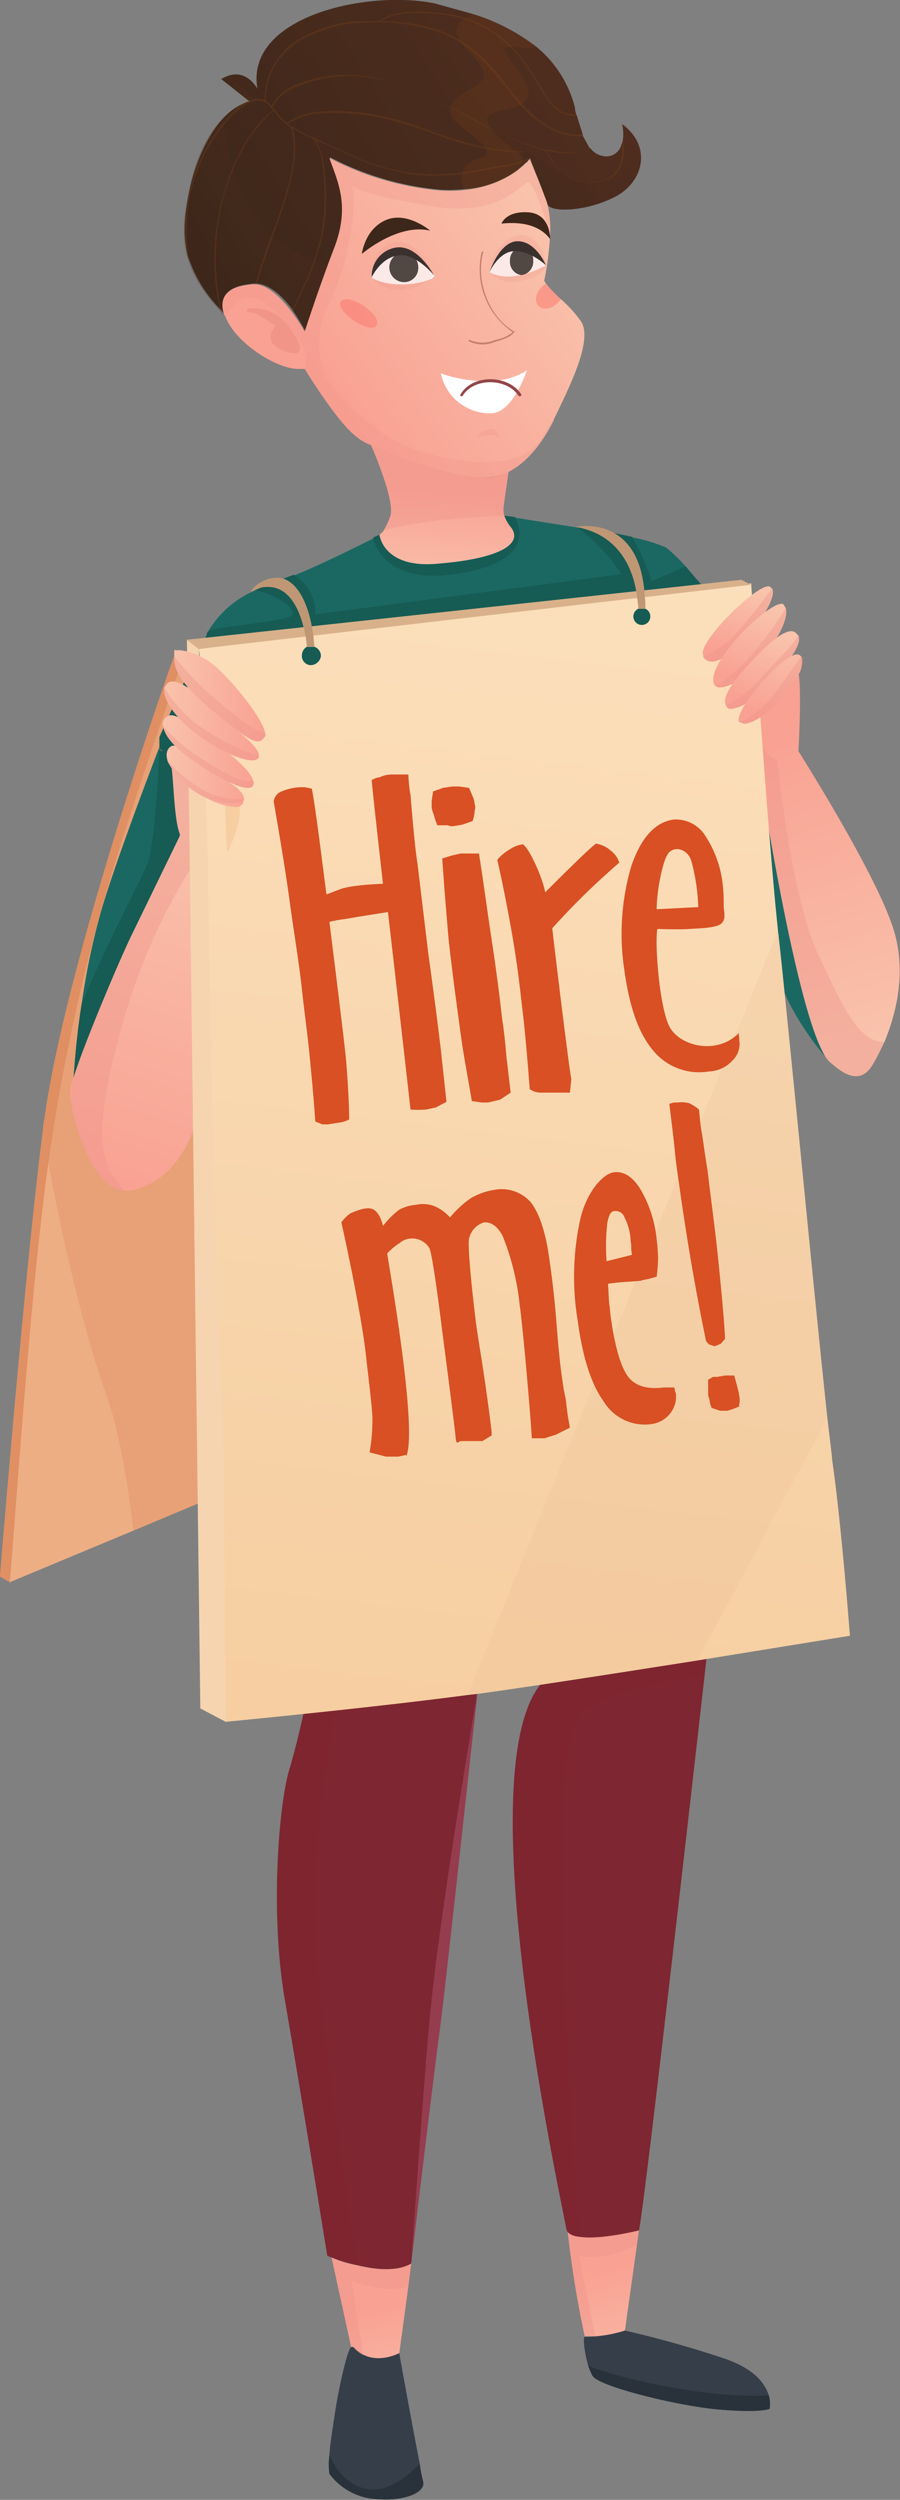 <svg xmlns="http://www.w3.org/2000/svg" xmlns:xlink="http://www.w3.org/1999/xlink" viewBox="0 0 127.6 354.4"><rect x="0" y="0" width="127.6" height="354.4" fill="#808080" stroke="none"/><defs><style>.cls-1{isolation:isolate;}.cls-2{fill:url(#linear-gradient);}.cls-3{fill:url(#linear-gradient-2);}.cls-4{fill:#353e49;}.cls-5{fill:url(#linear-gradient-3);}.cls-25,.cls-6{fill:#7e2631;}.cls-7{fill:url(#linear-gradient-4);}.cls-8{fill:#eeae84;}.cls-10,.cls-9{fill:#e09063;}.cls-10,.cls-16,.cls-48,.cls-50{opacity:0.4;}.cls-11{fill:#1b6862;}.cls-12{fill:#165b54;}.cls-13{fill:url(#linear-gradient-5);}.cls-14{fill:url(#linear-gradient-6);}.cls-15{fill:url(#linear-gradient-7);}.cls-16,.cls-37,.cls-40{fill:#ed9489;}.cls-16,.cls-23,.cls-25,.cls-37,.cls-40,.cls-48,.cls-49,.cls-50,.cls-51,.cls-52{mix-blend-mode:multiply;}.cls-17{fill:#3d271a;}.cls-18{fill:#29313a;}.cls-19{fill:url(#linear-gradient-8);}.cls-20{fill:#fc746d;opacity:0.5;}.cls-21{fill:url(#linear-gradient-9);}.cls-22{fill:#fff;}.cls-23{fill:#dd7972;}.cls-23,.cls-40,.cls-49,.cls-51,.cls-52{opacity:0.3;}.cls-24{fill:url(#linear-gradient-10);}.cls-25,.cls-37,.cls-47,.cls-53{opacity:0.2;}.cls-26{fill:#963c4f;}.cls-27{fill:url(#linear-gradient-11);}.cls-28{fill:#f6d4af;}.cls-29{fill:url(#linear-gradient-12);}.cls-30{fill:url(#linear-gradient-13);}.cls-31{fill:url(#linear-gradient-14);}.cls-32{fill:url(#linear-gradient-15);}.cls-33{fill:#f6cea1;}.cls-34{fill:url(#linear-gradient-16);}.cls-35{fill:url(#linear-gradient-17);}.cls-36{fill:url(#linear-gradient-18);}.cls-38{fill:#514743;}.cls-39{fill:#3a312e;}.cls-41{fill:url(#linear-gradient-19);}.cls-42{fill:url(#linear-gradient-20);}.cls-43{fill:url(#linear-gradient-21);}.cls-44{fill:url(#linear-gradient-22);}.cls-45{fill:#d8b18b;}.cls-46{fill:#bf9775;}.cls-47{fill:#e8bc91;}.cls-48{fill:url(#linear-gradient-23);}.cls-49{fill:url(#linear-gradient-24);}.cls-50{fill:url(#linear-gradient-25);}.cls-51{fill:url(#linear-gradient-26);}.cls-52,.cls-53{fill:#7d431b;}.cls-53{mix-blend-mode:screen;}.cls-54{fill:#c57d6d;}.cls-55{fill:#d85023;}.cls-56{fill:#934747;}</style><linearGradient id="linear-gradient" x1="116.19" y1="322.22" x2="110.29" y2="301.99" gradientTransform="translate(-29.6 21.3) rotate(-1)" gradientUnits="userSpaceOnUse"><stop offset="0" stop-color="#f9c3ac"/><stop offset="1" stop-color="#f9a193"/></linearGradient><linearGradient id="linear-gradient-2" x1="113.15" y1="322.72" x2="107.43" y2="303.14" xlink:href="#linear-gradient"/><linearGradient id="linear-gradient-3" x1="36.98" y1="334.13" x2="31.48" y2="315.29" gradientTransform="translate(52.1 10.2) rotate(5.4)" xlink:href="#linear-gradient"/><linearGradient id="linear-gradient-4" x1="35.25" y1="334.63" x2="29.76" y2="315.8" gradientTransform="translate(52.1 10.2) rotate(5.4)" xlink:href="#linear-gradient"/><linearGradient id="linear-gradient-5" x1="60.48" y1="70.66" x2="61.2" y2="56.14" gradientTransform="translate(2.8 12) rotate(1.3)" xlink:href="#linear-gradient"/><linearGradient id="linear-gradient-6" x1="59.75" y1="70.62" x2="60.47" y2="56.1" gradientTransform="translate(2.8 12) rotate(1.3)" xlink:href="#linear-gradient"/><linearGradient id="linear-gradient-7" x1="27.41" y1="25.09" x2="82.25" y2="-11.41" gradientTransform="translate(2.8 12) rotate(1.3)" gradientUnits="userSpaceOnUse"><stop offset="0.01" stop-color="#3d271a"/><stop offset="1" stop-color="#512e1f"/></linearGradient><linearGradient id="linear-gradient-8" x1="76.49" y1="17.19" x2="43.92" y2="41.39" gradientTransform="translate(2.8 12) rotate(1.3)" xlink:href="#linear-gradient"/><linearGradient id="linear-gradient-9" x1="124.09" y1="133.57" x2="109.67" y2="89.62" gradientTransform="translate(2.8 12) rotate(1.3)" xlink:href="#linear-gradient"/><linearGradient id="linear-gradient-10" x1="31" y1="104.12" x2="15.53" y2="156.34" gradientTransform="translate(2.8 12) rotate(1.3)" xlink:href="#linear-gradient"/><linearGradient id="linear-gradient-11" x1="67.04" y1="230.3" x2="84.11" y2="52.53" gradientTransform="translate(2.8 12) rotate(1.3)" gradientUnits="userSpaceOnUse"><stop offset="0" stop-color="#f6cea1"/><stop offset="1" stop-color="#fce1be"/></linearGradient><linearGradient id="linear-gradient-12" x1="23.72" y1="85.75" x2="36.89" y2="85.75" gradientTransform="translate(2.8 12) rotate(1.3)" xlink:href="#linear-gradient"/><linearGradient id="linear-gradient-13" x1="22.41" y1="89.61" x2="36.05" y2="89.61" gradientTransform="translate(2.8 12) rotate(1.3)" xlink:href="#linear-gradient"/><linearGradient id="linear-gradient-14" x1="22.29" y1="93.98" x2="35.36" y2="93.98" gradientTransform="translate(2.8 12) rotate(1.3)" xlink:href="#linear-gradient"/><linearGradient id="linear-gradient-15" x1="22.99" y1="100.73" x2="9.97" y2="144.68" gradientTransform="translate(2.8 12) rotate(1.3)" xlink:href="#linear-gradient"/><linearGradient id="linear-gradient-16" x1="27.43" y1="102.37" x2="13.59" y2="149.07" gradientTransform="translate(2.8 12) rotate(1.3)" xlink:href="#linear-gradient"/><linearGradient id="linear-gradient-17" x1="22.53" y1="97.51" x2="35.3" y2="97.51" gradientTransform="translate(2.8 12) rotate(1.3)" xlink:href="#linear-gradient"/><linearGradient id="linear-gradient-18" x1="124.4" y1="133.48" x2="109.98" y2="89.53" gradientTransform="translate(2.8 12) rotate(1.3)" xlink:href="#linear-gradient"/><linearGradient id="linear-gradient-19" x1="104.89" y1="69.02" x2="102.14" y2="78.32" gradientTransform="translate(2.8 12) rotate(1.3)" xlink:href="#linear-gradient"/><linearGradient id="linear-gradient-20" x1="106.92" y1="71.62" x2="103.87" y2="81.89" gradientTransform="translate(2.8 12) rotate(1.3)" xlink:href="#linear-gradient"/><linearGradient id="linear-gradient-21" x1="108.64" y1="75.37" x2="105.77" y2="85.08" gradientTransform="translate(2.8 12) rotate(1.3)" xlink:href="#linear-gradient"/><linearGradient id="linear-gradient-22" x1="110.6" y1="75.89" x2="107.35" y2="86.85" gradientTransform="translate(2.8 12) rotate(1.3)" xlink:href="#linear-gradient"/><linearGradient id="linear-gradient-23" x1="29.88" y1="0.59" x2="31.8" y2="-0.69" xlink:href="#linear-gradient-7"/><linearGradient id="linear-gradient-24" x1="25.41" y1="25.48" x2="40.03" y2="15.75" xlink:href="#linear-gradient-7"/><linearGradient id="linear-gradient-25" x1="46.4" y1="24.88" x2="46.41" y2="24.87" xlink:href="#linear-gradient-7"/><linearGradient id="linear-gradient-26" x1="74.44" y1="13.15" x2="87.95" y2="4.16" xlink:href="#linear-gradient-7"/></defs><g class="cls-1"><g id="Layer_1" data-name="Layer 1"><path class="cls-2" d="M90.6,316.1l-.3,2.2-1.7,12.1a18.3,18.3,0,0,1-4.2.8H82.9a143.3,143.3,0,0,1-2.5-15.7C83.3,316.9,88.9,316.5,90.6,316.1Z"/><path class="cls-3" d="M83.3,332c2.9,2.1,5.3-1.6,5.3-1.6a18.9,18.9,0,0,1-5.6.9h-.1C83.1,331.7,83.2,332,83.3,332Z"/><path class="cls-4" d="M109.1,341.5s-1.2.6-7.1.1-17.2-3.3-18-4.8a9.8,9.8,0,0,1-.6-1.4c-.5-1.7-.8-4-.5-4.1H83a18.9,18.9,0,0,0,5.6-.9s6.8,1.5,14.2,4c4.3,1.5,5.7,3.6,6.2,5.2A4.1,4.1,0,0,1,109.1,341.5Z"/><path class="cls-5" d="M58.3,320.9l-.4,3.2-1.3,9.6a6.2,6.2,0,0,1-5.1.2,4.9,4.9,0,0,1-1.4-1.1h-.3L47,320a10.6,10.6,0,0,0,3,1C52.6,321.7,56.1,322.2,58.3,320.9Z"/><path class="cls-6" d="M67.6,238.6l-9.1,80.3h0l-.2,2c-1.9,1.1-4.8.9-7.3.3l-1-.2a25.4,25.4,0,0,1-3.6-1.2s-3.8-23.5-6-36.2-.8-28.4.7-33A119.2,119.2,0,0,0,44,237.9l23.8-1.1Z"/><path class="cls-6" d="M67.8,236.8l-9.3,82.1h0L68,236.8Z"/><path class="cls-7" d="M50.1,332.8h-.3v.3a5.2,5.2,0,0,0,3.7,2,3.7,3.7,0,0,0,3-1.3S52.7,335.8,50.1,332.8Z"/><path class="cls-4" d="M53.6,354.3a8.9,8.9,0,0,1-6.9-3.6,10.6,10.6,0,0,1,0-2.6c.1-1.7.5-4.1.9-6.7s1.6-8.2,2.2-8.7h.3c2.6,3,6.5.9,6.5.9s1.9,10.6,2.9,15.6a19.3,19.3,0,0,0,.5,2.6C60.3,353.3,57.5,354.6,53.6,354.3Z"/><path class="cls-8" d="M31.3,211.8,18.9,217,1.4,224.3,0,223.5s3.7-45.4,6.1-63.2a8.8,8.8,0,0,1,.2-1.7c3-21.7,17.1-62.1,18.4-65.6l1.1.7,2.6,1.8C29,110.8,30.4,172.9,31.3,211.8Z"/><path class="cls-9" d="M25.8,93.7c-1.3,4-7,20-10.7,32.7a273.3,273.3,0,0,0-9.3,47C4,188.7,2.1,215.8,1.4,224.3c0,1.3.1-.3,0,0L0,223.5S4,175,6.3,158.6c3-21.7,17.1-62.1,18.4-65.6Z"/><path class="cls-10" d="M31.3,211.8,18.9,217c-.7-6.2-2-14.4-4.1-20-2.9-8.1-7-25.3-8.7-36.7a8.8,8.8,0,0,1,.2-1.7c3-21.7,17.1-62.1,18.4-65.6l1.1.7,2.6,1.8C29,110.8,30.4,172.9,31.3,211.8Z"/><path class="cls-11" d="M103.5,88.6C84,90.4,30.9,98.4,30.9,98.4a10.5,10.5,0,0,1,.3,3c.1,1.8.2,4.5.5,9.4l-.5.7-.9,1.6-.5-.2a11.4,11.4,0,0,1-5.5-4.7c.4.9.4,7.9,1.3,10v.3l-7,14.4c-2.4,5.1-7.2,16.7-8.2,20.3.2-2.7.5-6.7,1.2-11a98.7,98.7,0,0,1,2.7-12.9c1.5-5.2,5-14.8,8.3-23.4,1.7-4.5,3.4-8.7,4.8-11.8s1.6-3.5,2.1-4.5l.2-.4a14.1,14.1,0,0,1,6.5-5.5c1.7-.8,3.6-1.5,5.5-2.2h.2c3.7-1.5,8.9-4.1,11.1-5.2l.9-.4a29.1,29.1,0,0,1,17.7-2.7l1.5.2,8.8,1.4c2.8.4,5.5.9,7.8,1.4a23,23,0,0,1,4.7,1.4,23.3,23.3,0,0,1,3.8,3.9,63,63,0,0,1,5.4,6.7.9.9,0,0,1,.3.5Z"/><path class="cls-12" d="M63.6,81.5c-7.7.9-10.4-3.2-10.7-5.3l.9-.4a29.1,29.1,0,0,1,17.7-2.7l1.5.2C74.9,76.8,72.9,80.4,63.6,81.5Z"/><path class="cls-13" d="M62.2,79.9c-7.9.8-8.4-4.1-8.4-4.1a2.3,2.3,0,0,0,.6-.6,11.6,11.6,0,0,0,.9-1.9c.9-2.1-2.7-10.2-2.7-10.2,4.2,2.1,12.1,4.6,15.9,4.6a5.8,5.8,0,0,0,1.9-.2,8.5,8.5,0,0,0,1.7-.6l-.7,4.9a3.2,3.2,0,0,0,.1,1.3,5.3,5.3,0,0,0,.9,1.6C74.3,77.1,70.8,79.2,62.2,79.9Z"/><path class="cls-11" d="M117,149.7c.3.6-5.7-6.5-6.7-11.9L107,107.5l.5.9S112.9,140.8,117,149.7Z"/><path class="cls-14" d="M52.6,63.1c4.2,2.1,12.1,4.6,15.9,4.6a8.6,8.6,0,0,0,3.6-.8s-10.8-.6-19.5-3.8Z"/><path class="cls-15" d="M87.2,27.9c-4,2.1-9.3,2.3-9.6,1h0a3.6,3.6,0,0,0-.4-1.1c-1.4-4-1.9-5-2-5.3h-.1v.2l-.3.3h-.2l-1.2,1.1h0a14.3,14.3,0,0,1-7.4,2.7,21,21,0,0,1-3.6.1,41.8,41.8,0,0,1-15.6-4.6c1.1,3.2,3,6.6.7,12.7l-.9,2.3c-1.9,5.2-3.3,9.6-3.3,9.6s-.7-1.3-1.7-2.8-.1-.1-.1-.2c-1.3-1.7-3-3.5-5-3.7h-.6c-3.5.3-4.9,1.7-4,4.4l-.4-.5c-.1-.1-.1-.2-.2-.2a18.8,18.8,0,0,1-4.4-6.9,6.5,6.5,0,0,1-.4-1.3c-.6-2.8-.3-5.7.5-9.3s2.8-7.9,4.9-9.9a8.4,8.4,0,0,1,3.3-2.1h.2l-4-3.2.8-.4c2.8-1.1,4.3,1.8,4.3,1.8C34.7,2.3,52.2-1.5,61.7.5L67.1,2A28.4,28.4,0,0,1,76,6.6a16.3,16.3,0,0,1,5.5,8.6,3.6,3.6,0,0,0,.2,1,.3.3,0,0,0,.1.2c.3,1.1.6,1.9.8,2.6v.2l1,1.8h.1a2.8,2.8,0,0,0,1.7,1.1,2.2,2.2,0,0,0,2.7-1.6,1.4,1.4,0,0,0,.2-.6,6,6,0,0,0-.1-2.3h0C92.6,20.9,91.1,25.9,87.2,27.9Z"/><path class="cls-16" d="M82.1,319.9l2.3,11.3H82.9a143.3,143.3,0,0,1-2.5-15.7c2.9,1.3,8.5.9,10.2.5l-.3,2.2A14.2,14.2,0,0,1,82.1,319.9Z"/><path class="cls-17" d="M75.1,22.5s2.1,5.1,2.5,6.4a3.6,3.6,0,0,0-.4-1.1C75.4,22.7,75.1,22.5,75.1,22.5Z"/><path class="cls-18" d="M109.1,341.5s-1.2.6-7.1.1-17.2-3.3-18-4.8a9.8,9.8,0,0,1-.6-1.4c3.6,1.5,16.3,4.7,25.6,4.2A4.1,4.1,0,0,1,109.1,341.5Z"/><path class="cls-19" d="M78.7,59.1c-.1.2-.2.3-.2.5-1.4,2.8-3.5,5.8-6.4,7.3a8.6,8.6,0,0,1-3.6.8c-3.8,0-11.7-2.5-15.9-4.6a7,7,0,0,1-2.2-1.3c-2.7-2.1-7.2-9.5-7.2-9.5h-.6c-3,.2-8.4-3.2-10.2-6.5a5.4,5.4,0,0,1-.5-1.1h-.1c-.9-2.7.5-4.1,4-4.4S43.2,47,43.2,47s1.9-5.9,4.2-11.9.4-9.5-.7-12.7A41.8,41.8,0,0,0,62.3,27c7.2.5,11.1-2.7,12.4-4l.4-.5s2.1,5.1,2.5,6.4a15.3,15.3,0,0,1,.4,4.2,43.1,43.1,0,0,1-.8,6.5c-.1.2,0,.3.2.6a19,19,0,0,0,2.1,2.2,17.8,17.8,0,0,1,2.9,3.2C84.1,48.3,80.6,55.1,78.7,59.1Z"/><path class="cls-20" d="M48.3,42.8c-.8,1.3,4.3,4.8,5.1,3.3S49.2,41.3,48.3,42.8Z"/><path class="cls-21" d="M125.4,147.7c-.6,1.2-1.1,2.3-1.6,3.1-1.9,3.4-4.6,1.1-6.1-.2-4.4-3.7-10.2-42.2-10.2-42.2s-2-5.2-2.2-5.8a5.6,5.6,0,0,0,1.5-.4,11.4,11.4,0,0,0,3.3-2.8l1.7-2.2a18.2,18.2,0,0,0,1.4-1.9c.5,2.6,0,11.2,0,11.2s10.8,17,13.4,25C128.6,137.6,127.1,143.6,125.4,147.7Z"/><path class="cls-16" d="M125.4,147.7c-.6,1.2-1.1,2.3-1.6,3.1-1.9,3.4-4.6,1.1-6.1-.2-4.4-3.7-10.2-42.2-10.2-42.2s-2-5.2-2.2-5.8a5.6,5.6,0,0,0,1.5-.4c.4,1.9,1.4,5,3.4,5.5,0,0,2,19.9,5.9,27.8C118.6,140.6,121.4,148,125.4,147.7Z"/><path class="cls-22" d="M52.9,39.5c-.8-.3.8-2.3,3-3.5s5,2.3,5.6,3S56.5,41.3,52.9,39.5Z"/><path class="cls-22" d="M69.4,38.6s.7-2.6,2.9-3.1,5.1,2.1,5.1,2.1S72.8,40.4,69.4,38.6Z"/><path class="cls-12" d="M103.5,88.6C84,90.4,30.9,98.4,30.9,98.4a10.5,10.5,0,0,1,.3,3l-4.6-.4,2.8-11.4c.5-.8,11.3-1.4,12-2.4s-2.5-3.1-5.3-3.5c1.7-.8,3.6-1.5,5.5-2.2a6.1,6.1,0,0,1,3.1,5.6l43.4-5.7a27,27,0,0,0-6.3-6.7c2.8.4,5.5.9,7.8,1.4a33.2,33.2,0,0,1,2.8,6.3l4.8-2.1c2.1,2.4,5.4,6.4,6.3,7.8Z"/><path class="cls-6" d="M100.3,233.5s-.1,1.4-.4,4c-1.8,15.9-8.3,73.3-9.3,78.7,0,0-5.6,1.4-8.5.9-1-.1-1.7-.5-1.8-1.1-.9-5-15.5-71.3-1.7-78.9Z"/><path class="cls-23" d="M35.6,43.7a6.2,6.2,0,0,1,5.2,2.4c1.8,2.3,2,3.6,1.4,3.9s-4.6-.5-3.7-2.9l.5-.9s-2.3-1.8-3.4-1.9S35,43.7,35.6,43.7Z"/><path class="cls-12" d="M31.2,111.5l-.9,1.6-.5-.2a11.4,11.4,0,0,1-5.5-4.7c.4.9.4,7.9,1.3,10v.3l-7,14.4c-2.4,5.1-7.2,16.7-8.2,20.3.2-2.7.5-6.7,1.2-11,3.5-8.3,8.4-17.6,9.3-19.7s1.6-12.8,1.7-16.6v-1.4L27.3,94h0l2.3,8.5Z"/><path class="cls-16" d="M58.3,320.9l-.4,3.2c-1.3.6-4.9.6-8.1-.8l1.7,10.6a4.9,4.9,0,0,1-1.4-1.1h-.3L47,320a10.6,10.6,0,0,0,3,1C52.6,321.7,56.1,322.2,58.3,320.9Z"/><path class="cls-24" d="M31.9,121.7c.4,5.7-1.5,25.4-3.5,35s-7.6,11.7-9.9,12.1h-.8c-2-.1-3.7-1.9-5.1-4.6a29.6,29.6,0,0,1-2.5-7.8h0c0-.5.1-1.6.2-3.2,1-3.6,5.8-15.2,8.2-20.3l7-14.4v-.3c-.9-2.1-.9-9.1-1.3-10a10,10,0,0,0,2.6,3,10.5,10.5,0,0,0,2.9,1.7l.5.2,1.6.6q.1,3.5.3,7.2Z"/><path class="cls-16" d="M16.2,167l1.5,1.9c-2-.1-3.7-1.9-5.1-4.6a29.6,29.6,0,0,1-2.5-7.8h0c0-.5.1-1.6.2-3.2,1-3.6,5.8-15.2,8.2-20.3l7-14.4v-.3c-.9-2.1-.9-9.1-1.3-10a10,10,0,0,0,2.6,3c-.1,2.4.1,6.9,2,9.1A85.2,85.2,0,0,0,17.7,144C13.8,157.4,13.7,163.6,16.2,167Z"/><path class="cls-25" d="M67.8,236.8l-.2,1.8c-1.5,1.2-3.6,2.2-7.5,2.7s-11.8-1.6-11.8-1.6-5.4,21.6-3,42.3,4.9,36.1,4.9,36.1l.8,3.1-1-.2a25.4,25.4,0,0,1-3.6-1.2s-3.8-23.5-6-36.2-.8-28.4.7-33A119.2,119.2,0,0,0,44,237.9Z"/><path class="cls-20" d="M79.5,42.4c-.7,1.1-2.2,1.8-3.1,1s-.2-2.5,1-3.2A19,19,0,0,0,79.5,42.4Z"/><path class="cls-26" d="M67.8,239.2c-.5,4-4.5,41.6-5.5,49s-4,32.7-4,32.7,1.8-26.4,2.7-35.5C62.3,271.3,67.8,239.2,67.8,239.2Z"/><path class="cls-25" d="M82.1,243.2c-4.4,5.9-1.8,49,0,73.9-1-.1-1.7-.5-1.8-1.1-.9-5-15.5-71.3-1.7-78.9l21.7-3.6s-.1,1.4-.4,4C94.6,238.6,84.8,239.6,82.1,243.2Z"/><path class="cls-27" d="M118,207.1c-.1-1.3-.4-3.4-.7-6.1-1.8-16.6-5.6-56.6-6.9-68.2,0-.3-.1-.6-.1-.9-1.5-14.1-3.8-49.2-3.8-49.2s-4.9.8-6.5.9l-8.6.8H90.3C76.8,86,57.8,88.3,44.4,90H43.3L28.2,92a27.3,27.3,0,0,1,.2,3.5c.6,15.3,2,77.4,2.9,116.3.4,18.9.7,32.3.7,32.3s20.8-2,34.3-3.8l1.7-.2c6.6-.9,19.5-2.9,30.9-4.7l21.6-3.5S119.3,216.1,118,207.1ZM44.1,94.3a1.3,1.3,0,0,1-1.3-1.4,1.4,1.4,0,0,1,.7-1.2h1.1a1.4,1.4,0,0,1,.9,1.3A1.5,1.5,0,0,1,44.1,94.3Zm46.4-8h1a1.2,1.2,0,0,1,.7,1.1A1.2,1.2,0,0,1,91,88.6a1.2,1.2,0,0,1-1.2-1.2A1.2,1.2,0,0,1,90.5,86.3Z"/><path class="cls-18" d="M53.6,354.3a8.9,8.9,0,0,1-6.9-3.6,10.6,10.6,0,0,1,0-2.6c.9,2,2.7,4.5,5.7,4.8s5.5-2,7.1-3.6a19.3,19.3,0,0,0,.5,2.6C60.3,353.3,57.5,354.6,53.6,354.3Z"/><path class="cls-28" d="M32,244.1l-3.6-1.9L26.5,90.7,28.2,92s1.3,26,1.3,31.2.7,40.6.9,46.3,1.4,35.8,1.4,42.2S32,244.1,32,244.1Z"/><path class="cls-29" d="M37.5,104.5c-.9,1.3-2,.7-7.4-3.8s-5.4-6.3-5.4-7.7.1-.7.3-.8,2.7,0,5.2,2,7.2,7.8,7.4,9.8A.4.4,0,0,1,37.5,104.5Z"/><path class="cls-30" d="M36.7,107.1v.2c-.4,1.3-4.4-.1-8.1-2.7s-5.6-5.5-5.3-7.1l.3-.5c1.1-1.3,3.8.8,7.1,3.9S36.7,105.8,36.7,107.1Z"/><path class="cls-31" d="M35.9,111.3c-.4,1.3-4.5-.7-8-3.1s-4.5-3.9-4.8-5.3a1.1,1.1,0,0,1,.1-.8c.9-1.6,2.6-.3,6.4,2.5s5.9,4.7,6.3,6.1A.6.6,0,0,1,35.9,111.3Z"/><path class="cls-11" d="M10.1,156.6h0Z"/><path class="cls-32" d="M10.1,153.7a6.1,6.1,0,0,0,0,2.7c0-.5.1-1.6.2-3.2Z"/><path class="cls-33" d="M33.9,114.1h0a5.8,5.8,0,0,1-2-.4q.1,3.5.3,7.2C33,119.4,34.4,115.9,33.9,114.1Z"/><path class="cls-34" d="M24.3,108.2h0a11.8,11.8,0,0,0,5.5,5,9,9,0,0,0,4.1,1.2C33.3,111.8,24.3,108.2,24.3,108.2Z"/><path class="cls-35" d="M34.6,113.3h0c-.1.7-.4,1.1-1.1,1.1a9,9,0,0,1-4.1-1.2,11.8,11.8,0,0,1-5.5-5,1.4,1.4,0,0,1-.2-.6,2,2,0,0,1,0-1.1c.9-2.2,3.4.7,5.4,2.2S34.7,111.8,34.6,113.3Z"/><path class="cls-36" d="M110.1,99.4a40.2,40.2,0,0,0,3.1-4.1l-7.9,7.3h0C106.4,102.6,108.3,101.5,110.1,99.4Z"/><path class="cls-37" d="M61.5,39s-2-5-5.4-4.7-3.4,5-3.4,5a5,5,0,0,0,4.6,1.8A6.6,6.6,0,0,0,61.5,39Z"/><path class="cls-37" d="M69.4,38.6s.6-4.5,3.9-5.2,4.1,4.2,4.1,4.2-.3,1.6-3.4,2.2A4.5,4.5,0,0,1,69.4,38.6Z"/><path class="cls-17" d="M71.1,31.7c1.1-.1,4.9-.5,6.9,2.2,0,0,.1-3.6-3.1-3.8S71.1,31.7,71.1,31.7Z"/><path class="cls-38" d="M59.3,38a2,2,0,0,1-2,2,2.1,2.1,0,0,1,0-4.2A2.1,2.1,0,0,1,59.3,38Z"/><path class="cls-17" d="M51.3,36s5.1-4.4,9.7-3.3c0,0-3.3-2.8-6.3-1.5S51.3,36,51.3,36Z"/><path class="cls-38" d="M75.6,37a1.9,1.9,0,0,1-1.7,2,1.9,1.9,0,0,1-1.6-2A1.9,1.9,0,0,1,74,35,1.9,1.9,0,0,1,75.6,37Z"/><path class="cls-39" d="M52.7,39.3s1.3-2.8,3.8-3.1,5,2.8,5,2.8-2.3-4.4-5.4-3.9A4.1,4.1,0,0,0,52.7,39.3Z"/><path class="cls-39" d="M69.4,38.6s1.3-3,3.6-3,4.4,2,4.4,2-1.4-3.4-4-3.4S69.4,38.6,69.4,38.6Z"/><path class="cls-40" d="M78.7,59.1c-.1.2-.2.3-.2.5-1.4,2.8-3.5,5.8-6.4,7.3a8.6,8.6,0,0,1-3.6.8c-3.8,0-11.7-2.5-15.9-4.6a7,7,0,0,1-2.2-1.3c-2.7-2.1-7.2-9.5-7.2-9.5s.3,0,0,0a4.2,4.2,0,0,0,.1-2.6c-.9-1.5-6.2-10.3-9.9-6.6l-1.5,1.7h-.1c-.9-2.7.5-4.1,4-4.4S43.2,47,43.2,47s1.9-5.9,4.2-11.9.4-9.5-.7-12.7A41.8,41.8,0,0,0,62.3,27c7.2.5,11.1-2.7,12.4-4l.4-.5s2.1,5.1,2.5,6.4a15.3,15.3,0,0,1,.4,4.2c-1-3-2.2-6.7-3-7.2s-3.4,4.9-13.3,3.4-11.8-2.9-11.8-2.9c.5,1.7.3,9.1-3.2,16.6l-.8,1.7c-1.1,3.9-.8,6.8.8,9.4a29.4,29.4,0,0,0,9.7,8.6c3.6,1.8,10.2,3.4,15.1,2.6S76.7,61.8,78.7,59.1Z"/><path class="cls-40" d="M67.5,62s2.6-.8,3.3.1a1.2,1.2,0,0,0-1.2-1.3A2.8,2.8,0,0,0,67.5,62Z"/><path class="cls-16" d="M71.5,73.1c-3.6.1-11.7.6-17.1,2.1a11.6,11.6,0,0,0,.9-1.9c.9-2.1-2.7-10.2-2.7-10.2,4.2,2.1,12.1,4.6,15.9,4.6a5.8,5.8,0,0,0,1.9-.2,8.5,8.5,0,0,0,1.7-.6l-.7,4.9A3.2,3.2,0,0,0,71.5,73.1Z"/><path class="cls-16" d="M34.6,113.3h0c-.1.7-3.3.8-5.2-.1a11.8,11.8,0,0,1-5.5-5,1.4,1.4,0,0,1-.2-.6c.7,1.3,3.7,3.8,6.1,4.9A12.4,12.4,0,0,0,34.6,113.3Z"/><path class="cls-16" d="M35.9,111.3c-.4,1.3-4.5-.7-8-3.1s-4.5-3.9-4.8-5.3a24.7,24.7,0,0,0,5.7,4.8c3.3,2.1,5.9,3.5,7.1,3A.6.6,0,0,1,35.9,111.3Z"/><path class="cls-16" d="M36.7,107.1v.2c-.4,1.3-4.4-.1-8.1-2.7s-5.6-5.5-5.3-7.1a18.6,18.6,0,0,0,4.4,5C30.1,104.4,35,106.9,36.7,107.1Z"/><path class="cls-16" d="M37.5,104.5c-.9,1.3-2,.7-7.4-3.8s-5.4-6.3-5.4-7.7a40.4,40.4,0,0,0,5.7,6c2.7,2.3,5.5,4.6,7.2,5A.4.4,0,0,1,37.5,104.5Z"/><path class="cls-16" d="M23,106.6l-1.1-1,1.1.8Z"/><path class="cls-41" d="M104.6,91.6c-2.6,2.6-4.3,2.6-4.9,1.5v-.2c-.9-1.9,8.2-10.7,9.5-9.7l.3.3C110.1,84.9,107.2,89.2,104.6,91.6Z"/><path class="cls-16" d="M104.6,91.6c-2.6,2.6-4.3,2.6-4.9,1.5a14,14,0,0,0,4.2-2.8,78.2,78.2,0,0,0,5.5-6.8C110.1,84.9,107.2,89.2,104.6,91.6Z"/><path class="cls-42" d="M107.5,94c-2.3,2.7-5.1,3.9-6,3.3s-.2-.1-.2-.2c-1.6-3,8.5-12.6,9.8-11.4l.3.5C111.9,87.8,109.9,91.3,107.5,94Z"/><path class="cls-16" d="M107.5,94c-2.3,2.7-5.1,3.9-6,3.3a27.4,27.4,0,0,0,5.6-5.1,50.3,50.3,0,0,0,4.3-6C111.9,87.8,109.9,91.3,107.5,94Z"/><path class="cls-43" d="M109.1,96.9c-2.4,2.9-5.5,4.1-6,3.4l-.2-.3c-.5-1.3,1-3.3,2.9-5.4s5.8-6.3,7.1-4.8l.3.3C113.8,91.6,111.3,94.3,109.1,96.9Z"/><path class="cls-16" d="M109.1,96.9c-2.4,2.9-5.5,4.1-6,3.4l-.2-.3a15.2,15.2,0,0,0,5.1-4c1.8-2,4.2-4.3,5.2-5.9C113.8,91.6,111.3,94.3,109.1,96.9Z"/><path class="cls-44" d="M113.4,95.3a40.2,40.2,0,0,1-3.1,4.1c-1.8,2.1-3.7,3.2-4.8,3.2l-.6-.2h-.1c-1-1.6,7.1-10.8,8.6-9.5s.1.1.2.2S113.8,94.4,113.4,95.3Z"/><path class="cls-16" d="M113.4,95.3a40.2,40.2,0,0,1-3.1,4.1c-1.8,2.1-3.7,3.2-4.8,3.2l-.6-.2a13.4,13.4,0,0,0,4.7-3.8c1.2-1.5,2.9-4,4-5.6C114,93.6,113.8,94.4,113.4,95.3Z"/><polygon class="cls-45" points="26.5 90.7 105.1 82.2 106.5 82.9 28.2 92 26.5 90.7"/><path class="cls-46" d="M44.6,91.7H43.5a11.5,11.5,0,0,0-.2-1.6c-.6-3.1-2.1-7.6-6.3-6.8l-1.5.6a4.7,4.7,0,0,1,3.8-2c2.3,0,4.4,2.8,5.1,8.1C44.5,90.5,44.5,91.1,44.6,91.7Z"/><path class="cls-46" d="M91.5,86.3h-1c0-.4-.1-1-.2-1.8-.4-3.3-2.2-8.7-8.7-9.8,0,0,9.1-2,9.8,9.7A12.1,12.1,0,0,1,91.5,86.3Z"/><path class="cls-47" d="M117.3,201,98.9,235.4c-11.4,1.8-24.3,3.8-30.9,4.7l-1.7.2,44-108.4c0,.3.1.6.1.9C111.7,144.4,115.5,184.4,117.3,201Z"/><path class="cls-48" d="M35.4,14.4l-4.1-3.2.8-.4C33.8,11.7,36.2,13.6,35.4,14.4Z"/><path class="cls-49" d="M46.5,37.4c-1.9,5.2-3.3,9.6-3.3,9.6s-3.4-7.1-7.4-6.7-4.9,1.7-4,4.4c-6.2-6.4-6.5-11-4.9-18.2,1-4.7,2.8-7.9,4.9-9.9-.2,3.6,1.8,10.2,4.7,14.5S43.6,36.6,46.5,37.4Z"/><path class="cls-50" d="M48.7,37.9Z"/><path class="cls-51" d="M87.2,27.9c-4,2.1-9.3,2.3-9.6,1h0a3.6,3.6,0,0,0-.4-1.1c-1.8-5.1-2.1-5.3-2.1-5.3l-.4.5h-.2c-.4-1.6-.6-2.5-.2-2s6,5.1,11.1,4.8,3.9-5.4,2.9-8.2C92.6,20.9,91.1,25.9,87.2,27.9Z"/><path class="cls-52" d="M88.4,20a1.4,1.4,0,0,1-.2.6c.1,1.9-.3,3.8-2,4.7a6.4,6.4,0,0,1-5.4-.2c-1.6-.8-2.5-2.4-3.4-3.8a10,10,0,0,0,6.4-.2h-.1l-.9.3a10.6,10.6,0,0,1-5-.2h-.5a39.3,39.3,0,0,1-9.9-4.2c-3.9-2-7.6-4.1-11.8-5.3A19.3,19.3,0,0,0,42,12a6.4,6.4,0,0,0-3.5,3h0a1.8,1.8,0,0,0-.8-.7,9.8,9.8,0,0,1,1.3-5,10.7,10.7,0,0,1,3.3-3.4,19.5,19.5,0,0,1,10-2.7A26.6,26.6,0,0,1,62.4,4.6c5,1.8,7.9,6.1,11.1,10,2,2.3,4.9,4.5,8.1,4.7h1.1V19a6.6,6.6,0,0,1-2.4-.1,11.6,11.6,0,0,1-4.5-2.4,35,35,0,0,1-4.4-5,24.7,24.7,0,0,0-5.1-5.1,17.3,17.3,0,0,0-5.7-2.6A28.2,28.2,0,0,0,54,3c1.9-1.2,4.3-1.2,6.4-1.1a19.6,19.6,0,0,1,6.8,1.3,17.1,17.1,0,0,1,6.3,4.7c1.8,2.1,2.9,4.7,4.6,6.9a4.4,4.4,0,0,0,3.7,1.6h0a.3.3,0,0,1-.1-.2,3.9,3.9,0,0,1-2.1-.4,6.4,6.4,0,0,1-2.5-2.9c-.8-1.1-1.4-2.3-2.2-3.4a17.7,17.7,0,0,0-5.5-5.4,15.2,15.2,0,0,0-6.5-2.2A26.8,26.8,0,0,0,58,1.7,8,8,0,0,0,53.7,3H50.4a19.1,19.1,0,0,0-9,3.2,10.2,10.2,0,0,0-3.9,8,2.4,2.4,0,0,0-2.2.1h-.2l-1,.6A19,19,0,0,0,30.5,19a22.8,22.8,0,0,0-4.1,11.2,26.2,26.2,0,0,0,0,5.6,6.5,6.5,0,0,0,.4,1.3,27.8,27.8,0,0,1,.1-9.1,23.7,23.7,0,0,1,4-9.2A19.9,19.9,0,0,1,34,15.4c1-.8,2.5-1.6,3.7-.8h.1a2,2,0,0,1,.6.7l.3.3c-3.8,3.1-6,8-7.2,12.6a33.4,33.4,0,0,0-.6,14.4l.3,1.4c.1,0,.1.1.2.2s-.3-1.4-.4-2.2a35.2,35.2,0,0,1,.9-14.8c1.3-4.3,3.5-8.6,6.9-11.5l.6.8a13.7,13.7,0,0,0,1.8,1.6c.8,2.4.4,5.2-.2,7.6A62.3,62.3,0,0,1,38.6,33c-.9,2.4-1.7,4.8-2.4,7.3h.2c1.3-4.5,3.2-8.8,4.5-13.4.7-2.7,1.4-5.9.6-8.7l.7.4,2.2,1.1c1.2,1.5,1.4,3.8,1.5,5.6a32,32,0,0,1-.1,6.2C45.3,36,43.3,40,41.4,44c0,.1.1.1.1.2,1.9-4,3.9-8,4.5-12.4a28.3,28.3,0,0,0,.1-6.5c-.1-1.8-.3-3.9-1.4-5.4l1.3.5,4.2,1.9a33.3,33.3,0,0,0,8.7,2.5,33.8,33.8,0,0,0,9-.5l3.9-.7a16.8,16.8,0,0,0,3.2-.9l.2-.2h.1c.1-.1,0-.2-.1-.2a10.4,10.4,0,0,1-3.8,1.1l-3.9.7a29,29,0,0,1-9.3.4,32.4,32.4,0,0,1-9-2.8l-4.1-1.9-.6-.3h-.1a21.1,21.1,0,0,1-3-1.6h-.2l-.4-.3c1.9-1.4,4.3-1.6,6.6-1.6a35.3,35.3,0,0,1,7.2.8A82.7,82.7,0,0,1,63,19.5a38.3,38.3,0,0,0,8.9,2H75a5.6,5.6,0,0,0,2.2-.3h0a10.7,10.7,0,0,0,3.6,4,6.8,6.8,0,0,0,5.4.2C88.3,24.5,88.6,22.2,88.4,20ZM73.9,21.4a22.8,22.8,0,0,1-4.5-.4,55.4,55.4,0,0,1-8.8-2.6,41,41,0,0,0-8.3-2.3,29.2,29.2,0,0,0-6.6-.3,8.8,8.8,0,0,0-5,1.6,6.5,6.5,0,0,1-1.6-1.7,1.5,1.5,0,0,1-.5-.6h.1c.9-1.9,3.1-2.8,5-3.4a19.2,19.2,0,0,1,6.3-.9c5.3.1,10.4,2.5,14.9,5a69.2,69.2,0,0,0,9.5,4.6l2.6.9A10.6,10.6,0,0,1,73.9,21.4Z"/><path class="cls-53" d="M74.9,13.6c-.5,2-4.2,1.7-5.5,2.7s1.8,3.8,3.7,5.1a1.6,1.6,0,0,1,.2,2.8h0a14.3,14.3,0,0,1-7.4,2.7,2.8,2.8,0,0,1,1.7-4.3c3.3-.8.2-2.7-2.4-4.8s-1.3-3.6,1.7-5.3,1.7-2.8-.9-5.7S65.3,2.9,67.1,2A28.4,28.4,0,0,1,76,6.6c-1.3.7-3.7-.4-4.4.2S75.4,11.5,74.9,13.6Z"/><path class="cls-54" d="M72.9,47c-3.6-2.1-5.5-7.2-4.4-11.2.1-.1-.1-.2-.2-.1a10.8,10.8,0,0,0,4.4,11.4,5.7,5.7,0,0,1-2.5,1.1,4.5,4.5,0,0,1-3.6,0,.1.1,0,1,0-.1.2,4.5,4.5,0,0,0,3.6.1c.9-.3,2.2-.6,2.8-1.4S73,47,72.9,47Z"/><path class="cls-55" d="M60.7,135l-1.5-12.5c-.3-1.8-.6-5-1-9.8a18.9,18.9,0,0,1-.3-2.9H55.4a4.2,4.2,0,0,0-1.6.4,2.5,2.5,0,0,0-1.1.4c.1,1.5,1.6,14.7,1.6,14.7s-4,.1-5.9.7l-2.1.8c-.1-.3-1.5-12.2-2.1-15l-1-.2h-.6a7.6,7.6,0,0,0-2.9.7,1.8,1.8,0,0,0-.9,1.3c.9,5.2,1.7,10,2.3,14.4s1.3,8.5,1.7,12.2.8,6.4,1.1,9.5.6,6.2.8,9.3l1,.4h.8l1.9-.3a3.6,3.6,0,0,0,1.1-.4c0-2.3-.2-5.4-.4-8s-2.4-20-2.4-20a14.3,14.3,0,0,1,2.2-.4l1.7-.3,4.4-.7c.2,1.6,2.9,25.2,3.2,28a15.5,15.5,0,0,0,2.2,0l1.4-.3,1.5-.8-.8-7.4C62.1,145.4,61.5,140.8,60.7,135Z"/><path class="cls-55" d="M71.2,144.5c-.4-3.6-.9-7.4-1.5-11.3s-1.1-7.9-1.8-12.2H65.3l-1.3.3-1.3.4c.3,4.5.6,7.9.8,10.3s.5,4.5.7,6.2.7,5.3,1.1,8.3,1,6.1,1.6,9.6l1.4.2h.9l1.7-.4,1.5-1q-.2-1.7-.6-5.1C71.6,147.4,71.4,145.7,71.2,144.5Z"/><path class="cls-55" d="M64.4,117.1l1.2-.2,1.4-.5a4.9,4.9,0,0,0,.3-1.5,1.4,1.4,0,0,0,0-.9,3.7,3.7,0,0,0-.2-.9l-.6-1.4-1.4-.2h-1l-1.3.2-1.4.5c-.1.7-.2,1.3-.2,1.5v.8a5.4,5.4,0,0,0,.3,1A13.1,13.1,0,0,0,62,117h1.5A1.4,1.4,0,0,0,64.4,117.1Z"/><path class="cls-55" d="M87.8,122.3a3.4,3.4,0,0,0-1.2-1.7,4.1,4.1,0,0,0-2.1-1c-.8.5-5.7,5.4-7.2,6.9-.4-2.2-2.4-6.5-3.2-6.8a4.2,4.2,0,0,0-1.8.7,6.5,6.5,0,0,0-1.8,1.5c.7,3,1.3,6.1,1.9,9.4s1.1,6.7,1.5,10.4c.2,1.6.4,3.4.6,5.5s.4,4.5.6,7.2a2.7,2.7,0,0,0,1.5.5h4.2L81,153c-.4-2.1-2.5-19.5-2.7-21.4A103.7,103.7,0,0,1,87.8,122.3Z"/><path class="cls-55" d="M104.8,147.4V147c-.1-.2,0-.7-.1-.5-3.1,3.1-8.2,1.8-9.7-.8s-2.2-12-1.8-14c0,0,3.2.1,4.5,0s3.9-.1,4.6-.8.3-1.7.3-2.5a24.4,24.4,0,0,0-.1-2.7,15.7,15.7,0,0,0-2.5-7.2,4.9,4.9,0,0,0-4.6-2.3c-2.5.4-4.5,2.5-5.9,6.6a34.1,34.1,0,0,0-1,14.6c.7,5.2,2,9,4,11.4a8.4,8.4,0,0,0,8,3.1,4.7,4.7,0,0,0,3.3-1.5A3.3,3.3,0,0,0,104.8,147.4Zm-9.9-26.6c1-.9,2.6-.3,3.1,1.2a28,28,0,0,1,1,6.6l-5.9.3C93.1,126.3,94,121.6,94.9,120.8Z"/><path class="cls-55" d="M79.8,196.1c-.3-1.8-.6-4.6-.9-8.5s-.7-6.9-1-9c-.5-3.8-1.4-6.5-2.6-8.1a5.5,5.5,0,0,0-5.3-1.8,9.3,9.3,0,0,0-3.3,1.2,14.5,14.5,0,0,0-2.9,2.7,6.1,6.1,0,0,0-2.2-1.6,4.6,4.6,0,0,0-2.6-.2,6.1,6.1,0,0,0-2.4.7,12.5,12.5,0,0,0-2.3,2.3c-.1-.4-.5-2-1.5-2.4s-2.8.5-3.1.6a5.3,5.3,0,0,0-1.3,1.3q1.2,5.4,2.1,10.2c.6,3.2,1.1,6.1,1.4,8.8s.8,6.7.9,8.5a27.1,27.1,0,0,1-.4,5.1l2.3.6h1.8l.9-.2c.3-.1.2.3.3-.1,1.4-4.7-2.7-27.5-2.8-28.5a8.4,8.4,0,0,1,1.8-1.5,2.5,2.5,0,0,1,1.4-.6,2.8,2.8,0,0,1,2.8,1.4c.5,1.1,1.8,11.7,1.8,11.7s1.8,13.8,1.9,15.1.4.4.9.5h2.9l1.3-.8V203c-.1-1-.6-4.8-1-7.5s-.8-5.1-1.1-7.1-1.4-11.7-1.1-12.8a3.1,3.1,0,0,1,2.1-2.3c1.2-.1,2.1.8,2.7,2a36.5,36.5,0,0,1,2.4,9.9c.4,2.6,1.5,15.1,1.7,18.7h1.8l1.6-.5,2-1c-.2-1.1-.4-2.2-.5-3.3S79.9,197.1,79.8,196.1Z"/><path class="cls-55" d="M95.7,197.2a4.3,4.3,0,0,0-.1-.5H94.1c-2.3.3-4.1-.2-5.1-1.6s-1.8-4.1-2.4-8.3c-.1-.6-.1-1.2-.2-1.8s-.1-1.7-.2-3a29.6,29.6,0,0,1,3.1-.3c1.1-.1,1.7-.1,1.7-.2l1-.2,1.1-.3a22.8,22.8,0,0,0,.2-2.6,26.5,26.5,0,0,0-.2-2.7,17.4,17.4,0,0,0-2.3-7.1c-1.1-1.8-2.4-2.6-3.8-2.4s-3.7,2.5-4.7,6.5a38.2,38.2,0,0,0-.4,14.5c.7,5.2,1.9,9,3.7,11.5a6.8,6.8,0,0,0,6.7,3.2,4,4,0,0,0,2.7-1.5,3.8,3.8,0,0,0,.8-3C95.8,197.5,95.7,197.3,95.7,197.2Zm-9.6-23.8c.2-1.1.5-1.7,1-1.7a1.3,1.3,0,0,1,1.4.8,8.2,8.2,0,0,1,.9,3.2,4.5,4.5,0,0,0,.1.8,6.1,6.1,0,0,0,.1,1.4l-3.6.9A28.8,28.8,0,0,1,86.1,173.4Z"/><path class="cls-55" d="M104.8,197.9a5.8,5.8,0,0,0-.2-1c-.1-.5-.3-1.1-.5-1.9h-1.3l-1.1.2h-.6l-.7.4v2.3c.1.1.1.3.2.6a3.6,3.6,0,0,0,.3,1.1l1.2.4h1l.7-.2,1-.4v-.3A2.4,2.4,0,0,0,104.8,197.9Z"/><path class="cls-55" d="M100.9,190.7a.7.7,0,0,0,.6.1l.7-.3.6-.7c-.2-3.7-.6-7.5-1-11.5s-1-8.2-1.5-12.5c-.4-2.3-.6-4.1-.8-5.2s-.3-2.3-.4-3.3a5.5,5.5,0,0,0-1.4-.9,4,4,0,0,0-1.6-.1h-.6l-.6.2c.3,2.5.6,4.8.8,6.9s.5,3.8.7,5.3.9,6.2,1.5,9.7,1.3,7.4,2.2,11.7C100.4,190.5,100.6,190.7,100.9,190.7Z"/><path id="Smile" class="cls-22" d="M62.5,52.9c.2.2,7.6,2.7,12.2-.4,0,0-2,6.2-5.2,6.1A7.1,7.1,0,0,1,62.5,52.9Z"/><path id="Sad" class="cls-56" d="M73.9,55.9c-1.8-2.8-6.9-2.9-8.6,0-.2.2.2.4.3.2,1.6-2.6,6.3-2.5,7.9,0C73.7,56.3,74,56.1,73.9,55.9Z"/></g></g></svg>